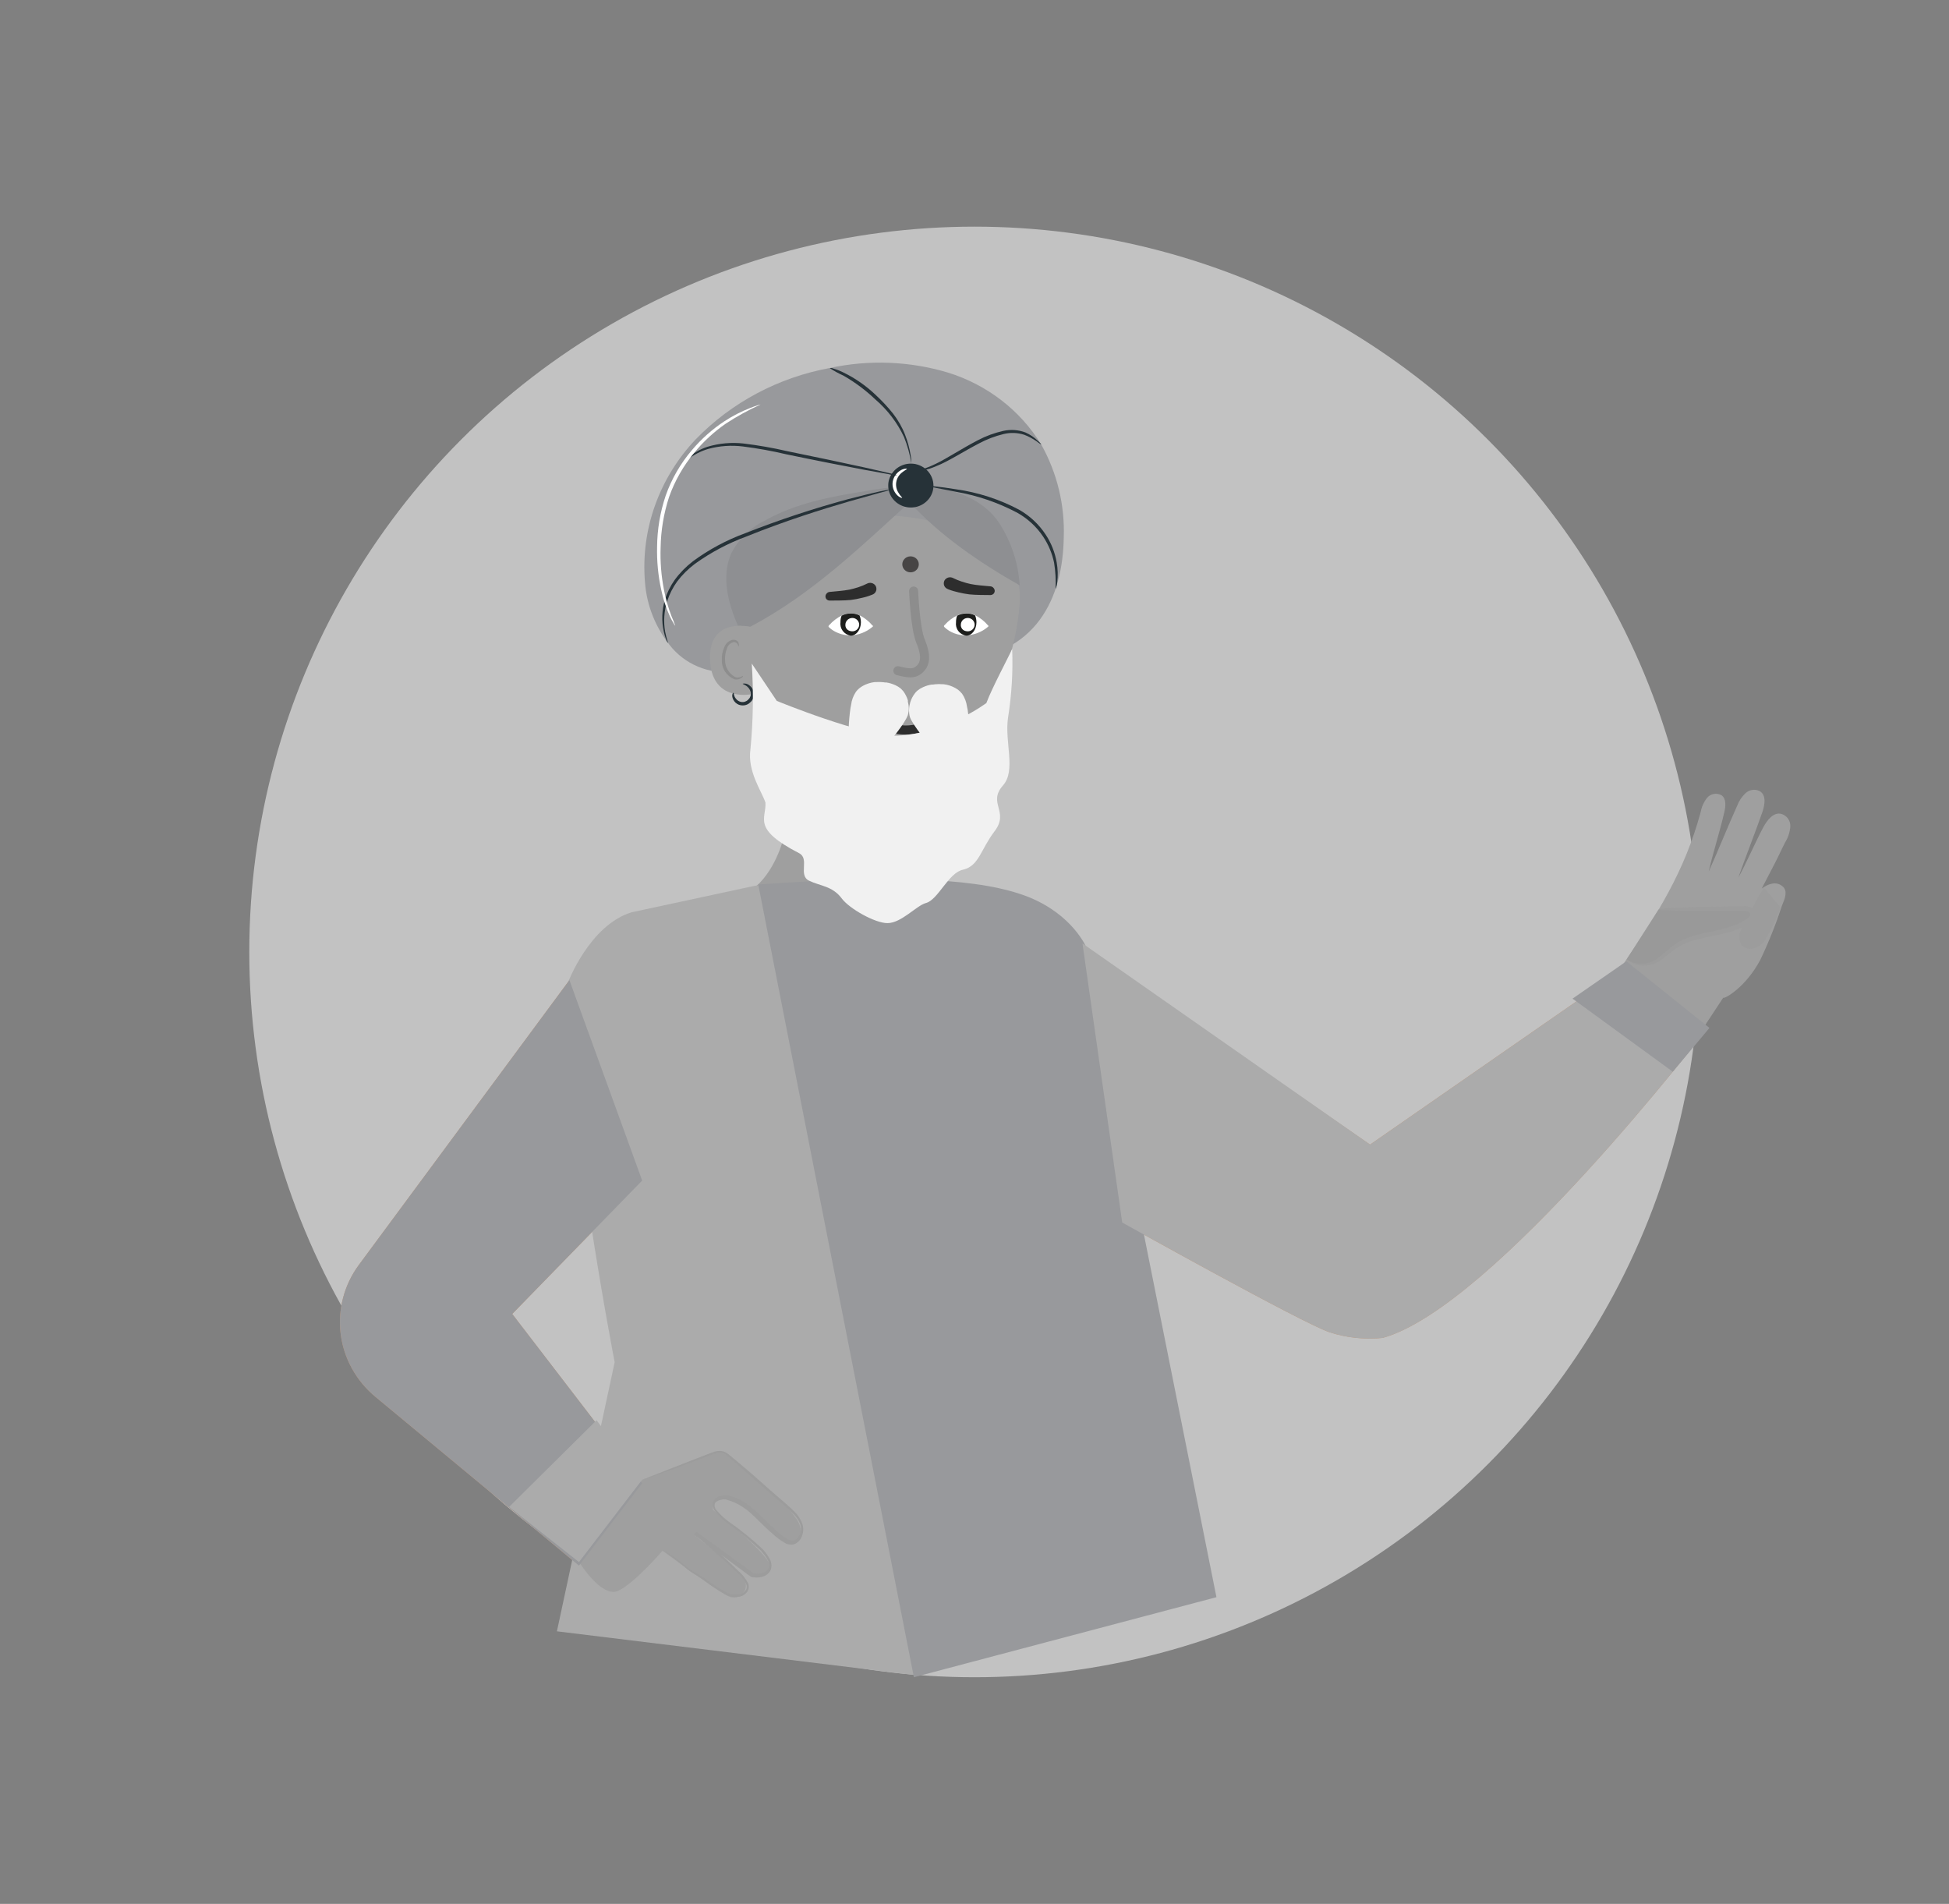 <svg width="43" height="42" viewBox="0 0 43 42" fill="none" xmlns="http://www.w3.org/2000/svg">
<rect x="0" y="0" width="43" height="42" fill="#808080" stroke="none"/>
<circle cx="21.5" cy="21" r="16" fill="#C2C2C2"/>
<g clip-path="url(#clip0_4819_14434)">
<path d="M20.78 19.582C20.78 19.582 19.952 21.541 18.84 21.541C17.728 21.541 16.68 19.55 16.68 19.55C16.68 19.55 17.77 18.742 17.324 16.227C17.139 15.197 20.386 15.308 20.409 16.015C20.484 18.517 20.78 19.582 20.78 19.582Z" fill="#9F9F9F"/>
<path d="M12.563 21.622L7.919 27.902C7.593 28.343 7.449 28.887 7.516 29.427C7.584 29.966 7.857 30.461 8.283 30.814L12.774 34.538L14.168 32.721L11.301 28.986L14.168 26.043L12.563 21.622Z" fill="#C59573"/>
<path d="M20.682 19.647C20.833 19.665 21.038 19.684 21.288 19.713H21.337C22.296 19.832 23.173 20.302 23.787 21.026C24.401 21.75 24.707 22.675 24.641 23.611L24.445 26.653C24.445 26.653 24.23 31.881 24.201 31.86L25.011 35.452L14.671 35.768L14.941 32.138L13.647 30.153L13.709 26.427L12.192 22.39C12.511 21.36 13.653 20.231 15.242 19.937C15.745 19.843 16.237 19.666 16.83 19.643C17.377 20.056 18.049 20.282 18.742 20.288C19.435 20.294 20.111 20.078 20.665 19.674L20.682 19.647Z" fill="#C59573"/>
<path d="M17.912 20.419L20.283 36.966L12.287 35.987L13.561 30.05C13.561 30.05 12.452 24.341 12.531 21.673C12.531 21.673 13.012 20.403 13.936 20.125L16.618 19.548C16.763 19.517 16.912 19.515 17.057 19.543C17.203 19.57 17.34 19.627 17.462 19.709C17.584 19.791 17.686 19.896 17.764 20.018C17.841 20.141 17.892 20.277 17.912 20.419Z" fill="#ABABAB"/>
<path d="M14.168 32.642L15.767 32.021C15.826 32.011 15.888 32.013 15.947 32.028C16.005 32.044 16.06 32.071 16.106 32.109C16.451 32.389 17.284 33.087 17.567 33.501C17.851 33.914 17.443 34.157 17.296 34.004C15.666 32.333 15.727 33.304 15.727 33.304C15.727 33.304 17.14 34.407 16.979 34.6C16.818 34.793 16.744 34.865 16.463 34.66C16.146 34.431 15.299 33.848 15.299 33.848C15.299 33.848 16.314 34.628 16.434 34.878C16.455 34.925 16.461 34.976 16.452 35.025C16.443 35.075 16.42 35.121 16.384 35.158C16.349 35.195 16.303 35.221 16.253 35.233C16.202 35.245 16.149 35.242 16.1 35.226C15.894 35.158 14.617 34.209 14.617 34.209C14.617 34.209 14.01 34.917 13.643 35.092C13.276 35.267 12.773 34.453 12.773 34.453L14.168 32.642Z" fill="#9F9F9F"/>
<path d="M14.217 32.638L14.252 32.622L14.355 32.578L14.758 32.416L15.397 32.166C15.524 32.119 15.65 32.062 15.802 32.019C15.843 32.007 15.887 32.004 15.93 32.012C15.972 32.019 16.012 32.037 16.046 32.063C16.112 32.113 16.169 32.167 16.235 32.222L17.063 32.934C17.215 33.065 17.366 33.19 17.518 33.337C17.599 33.414 17.661 33.508 17.7 33.611C17.719 33.667 17.725 33.726 17.719 33.784C17.712 33.842 17.694 33.899 17.663 33.949C17.629 34.005 17.575 34.048 17.512 34.069C17.479 34.077 17.445 34.078 17.412 34.073C17.379 34.068 17.348 34.057 17.319 34.039C17.217 33.98 17.122 33.908 17.037 33.827C16.86 33.68 16.7 33.499 16.523 33.345C16.43 33.268 16.328 33.203 16.219 33.152C16.165 33.127 16.109 33.106 16.051 33.09C16.025 33.08 15.998 33.075 15.97 33.075C15.943 33.077 15.915 33.082 15.889 33.09C15.837 33.105 15.781 33.136 15.769 33.172C15.764 33.197 15.764 33.222 15.77 33.246C15.777 33.271 15.789 33.293 15.805 33.312C15.883 33.404 15.972 33.488 16.069 33.561C16.338 33.746 16.592 33.952 16.828 34.176C16.882 34.236 16.93 34.301 16.97 34.37C16.994 34.407 17.01 34.448 17.017 34.491C17.024 34.534 17.021 34.578 17.01 34.62C16.993 34.661 16.966 34.697 16.932 34.726C16.898 34.754 16.858 34.775 16.814 34.785C16.733 34.806 16.648 34.806 16.567 34.785L15.312 33.855L15.356 33.802C15.579 33.998 15.789 34.187 15.987 34.367C16.086 34.459 16.181 34.548 16.272 34.638C16.371 34.719 16.451 34.819 16.508 34.932C16.519 34.964 16.523 34.998 16.518 35.031C16.513 35.064 16.5 35.095 16.48 35.122C16.443 35.171 16.389 35.206 16.328 35.221C16.214 35.244 16.094 35.225 15.993 35.166C15.824 35.072 15.663 34.964 15.512 34.844C15.446 34.798 15.376 34.754 15.305 34.715C15.241 34.677 15.181 34.634 15.127 34.585C15.022 34.498 14.936 34.425 14.863 34.367C14.79 34.31 14.731 34.269 14.69 34.242C14.669 34.23 14.649 34.217 14.629 34.203C14.653 34.209 14.676 34.22 14.696 34.233C14.758 34.269 14.819 34.308 14.877 34.35C14.953 34.406 15.042 34.478 15.147 34.562C15.201 34.607 15.26 34.648 15.323 34.684C15.398 34.724 15.469 34.767 15.537 34.812C15.688 34.927 15.848 35.03 16.015 35.122C16.106 35.175 16.214 35.192 16.318 35.169C16.369 35.16 16.414 35.132 16.445 35.091C16.462 35.071 16.472 35.046 16.475 35.02C16.478 34.994 16.474 34.968 16.463 34.944C16.409 34.839 16.333 34.745 16.241 34.669C16.149 34.582 16.052 34.492 15.954 34.403L15.321 33.842L15.365 33.791L16.617 34.701H16.603C16.671 34.719 16.743 34.719 16.811 34.701C16.844 34.695 16.875 34.681 16.902 34.66C16.928 34.64 16.949 34.614 16.963 34.584C17.002 34.462 16.888 34.326 16.794 34.214C16.564 33.994 16.316 33.791 16.054 33.608C15.95 33.528 15.857 33.437 15.775 33.336C15.752 33.307 15.735 33.273 15.728 33.237C15.72 33.201 15.721 33.164 15.731 33.128C15.748 33.096 15.772 33.067 15.801 33.045C15.831 33.022 15.866 33.007 15.902 32.999C15.936 32.989 15.97 32.983 16.005 32.981C16.041 32.981 16.077 32.988 16.11 33C16.171 33.018 16.231 33.04 16.289 33.066C16.402 33.121 16.507 33.19 16.602 33.271C16.787 33.431 16.943 33.607 17.116 33.755C17.196 33.832 17.285 33.899 17.381 33.957C17.421 33.982 17.469 33.992 17.516 33.985C17.561 33.968 17.599 33.936 17.622 33.895C17.648 33.853 17.664 33.806 17.669 33.758C17.675 33.709 17.67 33.66 17.654 33.614C17.614 33.521 17.554 33.438 17.477 33.371C17.325 33.224 17.174 33.099 17.022 32.968L16.2 32.248C16.137 32.195 16.077 32.137 16.017 32.091C15.99 32.069 15.957 32.054 15.922 32.048C15.887 32.041 15.851 32.043 15.817 32.053C15.678 32.094 15.541 32.153 15.417 32.2L14.772 32.438L14.364 32.585L14.258 32.622C14.246 32.63 14.232 32.636 14.217 32.638Z" fill="#9C9C9C"/>
<path d="M12.732 34.066C12.551 33.949 12.385 33.811 12.238 33.655C12.072 33.518 11.925 33.362 11.798 33.19C11.98 33.307 12.146 33.445 12.292 33.601C12.458 33.738 12.606 33.894 12.732 34.066Z" fill="white"/>
<path d="M35.804 21.283C36.571 20.168 37.169 19.214 37.521 17.916C37.541 17.802 37.589 17.694 37.661 17.602C37.698 17.557 37.751 17.526 37.809 17.515C37.868 17.504 37.929 17.514 37.981 17.543C38.091 17.622 38.073 17.785 38.043 17.916C37.946 18.34 37.796 18.799 37.699 19.226C37.871 18.851 38.154 18.152 38.325 17.778C38.364 17.673 38.427 17.578 38.509 17.499C38.55 17.46 38.603 17.434 38.66 17.426C38.716 17.418 38.775 17.427 38.826 17.453C38.977 17.546 38.935 17.761 38.88 17.921C38.763 18.264 38.468 19.02 38.352 19.361C38.515 19.067 38.741 18.552 38.903 18.249C38.988 18.093 39.126 17.909 39.303 17.955C39.364 17.974 39.416 18.012 39.451 18.063C39.486 18.114 39.503 18.174 39.499 18.236C39.489 18.358 39.45 18.477 39.385 18.583C39.27 18.808 39.272 18.821 39.156 19.047L38.867 19.604C38.867 19.604 39.149 19.367 39.346 19.57C39.443 19.67 39.373 19.84 39.319 19.968C39.184 20.381 39.023 20.785 38.835 21.179C38.499 21.803 38.029 22.047 38.019 22.009L37.582 22.672L35.804 21.283Z" fill="#9F9F9F"/>
<path d="M38.915 19.582C38.771 19.859 38.627 20.137 38.486 20.414C38.446 20.481 38.418 20.554 38.404 20.63C38.397 20.668 38.4 20.707 38.413 20.744C38.425 20.781 38.447 20.814 38.475 20.841C38.508 20.864 38.548 20.879 38.589 20.883C38.63 20.887 38.671 20.88 38.709 20.863C38.786 20.832 38.852 20.781 38.901 20.715C38.964 20.636 39.244 20.076 39.281 20.012" fill="#9C9C9C"/>
<path d="M39.282 20.024C39.243 20.149 39.193 20.269 39.13 20.384C39.071 20.516 39.002 20.643 38.924 20.766C38.866 20.838 38.787 20.892 38.697 20.922C38.648 20.935 38.596 20.935 38.546 20.922C38.518 20.916 38.492 20.904 38.469 20.888C38.446 20.872 38.427 20.851 38.412 20.827C38.388 20.782 38.374 20.732 38.372 20.681C38.37 20.631 38.38 20.58 38.402 20.533C38.437 20.446 38.479 20.376 38.516 20.303C38.59 20.168 38.657 20.043 38.719 19.928C38.776 19.807 38.845 19.691 38.925 19.582C38.887 19.708 38.836 19.829 38.773 19.945L38.585 20.327C38.55 20.399 38.508 20.474 38.479 20.549C38.462 20.585 38.453 20.623 38.453 20.663C38.453 20.702 38.462 20.741 38.479 20.776C38.501 20.806 38.533 20.828 38.569 20.839C38.606 20.85 38.645 20.849 38.681 20.836C38.756 20.812 38.822 20.768 38.87 20.708C38.958 20.586 39.022 20.449 39.084 20.346C39.139 20.233 39.205 20.125 39.282 20.024Z" fill="#9C9C9C"/>
<path d="M35.888 21.163C36.039 21.276 36.305 21.334 36.466 21.225C36.627 21.116 36.758 20.988 36.921 20.885C37.39 20.574 38.059 20.66 38.512 20.329C38.576 20.283 38.64 20.206 38.606 20.136C38.573 20.065 38.486 20.062 38.412 20.064H36.592" fill="#999999"/>
<path d="M36.591 20.064C36.66 20.044 36.731 20.033 36.802 20.031C36.934 20.031 37.124 20.018 37.357 20.011L38.181 19.994H38.419C38.516 19.978 38.615 20 38.695 20.055C38.718 20.077 38.733 20.105 38.737 20.136C38.742 20.166 38.737 20.198 38.723 20.225C38.701 20.272 38.668 20.312 38.626 20.342C38.552 20.397 38.472 20.443 38.387 20.48C38.044 20.627 37.697 20.649 37.407 20.735C37.269 20.769 37.138 20.825 37.017 20.899C36.907 20.968 36.814 21.055 36.714 21.126C36.644 21.191 36.56 21.24 36.468 21.27C36.376 21.3 36.278 21.31 36.182 21.3C36.105 21.288 36.033 21.259 35.971 21.214C36.04 21.241 36.113 21.256 36.188 21.26C36.277 21.262 36.365 21.246 36.447 21.213C36.53 21.18 36.604 21.131 36.666 21.069C36.754 20.998 36.844 20.907 36.961 20.827C37.088 20.745 37.227 20.683 37.372 20.642C37.676 20.549 38.02 20.521 38.336 20.384C38.413 20.352 38.486 20.31 38.553 20.261C38.615 20.215 38.645 20.15 38.612 20.125C38.55 20.098 38.481 20.088 38.413 20.095H37.351C37.116 20.095 36.926 20.095 36.794 20.083C36.726 20.085 36.658 20.079 36.591 20.064Z" fill="#9C9C9C"/>
<path d="M23.807 20.812L30.227 25.25L35.84 21.355L37.672 22.68C37.672 22.68 32.957 28.838 30.503 29.515C30.109 29.554 29.712 29.512 29.336 29.391C28.738 29.192 24.758 26.969 24.758 26.969L23.807 20.812Z" fill="#C59573"/>
<path d="M35.853 21.38C35.725 21.547 35.575 21.695 35.407 21.822C35.275 21.935 35.152 22.032 35.056 22.098C35.02 22.125 34.98 22.149 34.94 22.169C34.927 22.175 34.914 22.179 34.9 22.181C34.885 22.181 34.883 22.168 34.888 22.169C34.893 22.171 35.093 21.988 35.355 21.764C35.506 21.619 35.673 21.49 35.853 21.38Z" fill="white"/>
<path d="M16.289 14.805C16.023 14.851 15.748 14.83 15.493 14.742C15.238 14.654 15.011 14.502 14.835 14.303C14.478 13.886 14.266 13.371 14.229 12.831C14.183 12.261 14.259 11.688 14.452 11.148C14.645 10.608 14.95 10.112 15.35 9.691C16.14 8.877 17.175 8.326 18.308 8.118C19.172 7.931 20.071 7.966 20.917 8.22C21.778 8.487 22.509 9.051 22.971 9.804C23.325 10.435 23.496 11.147 23.469 11.864C23.458 12.506 23.317 13.165 22.935 13.68C22.553 14.195 21.917 14.541 21.291 14.448" fill="#98999C"/>
<path d="M22.501 13.161C22.501 14.001 22.034 15.436 21.72 16.072C21.434 16.65 20.882 17.407 20.004 17.407C19.033 17.407 17.337 16.457 16.97 15.999C16.465 15.37 16.263 13.911 16.263 13.161C16.272 12.25 17.143 11.791 17.968 11.56C18.89 11.301 19.87 11.301 20.793 11.56C21.621 11.791 22.501 12.25 22.501 13.161Z" fill="#9F9F9F"/>
<path d="M16.545 13.83C17.891 13.122 18.953 12.095 20.069 11.08C20.737 11.816 21.631 12.422 22.497 12.913C22.468 12.424 22.311 11.949 22.042 11.534C21.75 11.093 21.225 10.846 20.694 10.765C20.16 10.708 19.62 10.731 19.092 10.834C18.334 10.953 17.548 11.103 16.878 11.482C16.552 11.641 16.289 11.9 16.128 12.217C15.914 12.729 16.06 13.293 16.28 13.803" fill="#8E8F92"/>
<path d="M20.584 10.811C20.564 10.905 20.515 10.991 20.445 11.057C20.375 11.124 20.285 11.17 20.189 11.187C20.092 11.205 19.991 11.195 19.901 11.157C19.81 11.12 19.733 11.057 19.678 10.977C19.624 10.897 19.596 10.804 19.597 10.708C19.597 10.612 19.627 10.519 19.683 10.44C19.738 10.361 19.816 10.299 19.908 10.263C19.999 10.227 20.099 10.218 20.196 10.237C20.326 10.264 20.44 10.339 20.512 10.446C20.585 10.554 20.611 10.685 20.584 10.811Z" fill="#263238"/>
<path d="M19.904 10.98C19.904 10.989 19.848 10.98 19.788 10.917C19.751 10.878 19.723 10.831 19.707 10.78C19.691 10.729 19.687 10.675 19.696 10.623C19.706 10.57 19.727 10.52 19.759 10.476C19.791 10.432 19.833 10.396 19.881 10.369C19.955 10.331 20.008 10.336 20.01 10.344C20.011 10.353 19.967 10.371 19.911 10.415C19.838 10.468 19.788 10.547 19.774 10.634C19.759 10.722 19.78 10.812 19.832 10.884C19.863 10.942 19.904 10.97 19.904 10.98Z" fill="white"/>
<path d="M18.308 8.121C18.336 8.115 18.366 8.12 18.391 8.133C18.468 8.155 18.543 8.184 18.614 8.22C18.878 8.349 19.119 8.519 19.329 8.721C19.463 8.846 19.588 8.98 19.702 9.123C19.814 9.267 19.905 9.426 19.97 9.595C20.025 9.738 20.066 9.886 20.09 10.037C20.103 10.098 20.108 10.161 20.107 10.224C20.075 10.025 20.021 9.83 19.946 9.643C19.798 9.325 19.581 9.042 19.312 8.811C19.1 8.609 18.864 8.433 18.608 8.286C18.503 8.239 18.403 8.184 18.308 8.121Z" fill="#263238"/>
<path d="M14.733 14.182C14.721 14.163 14.711 14.143 14.702 14.122C14.678 14.062 14.659 14.001 14.646 13.938C14.593 13.705 14.601 13.463 14.669 13.233C14.717 13.076 14.79 12.927 14.886 12.792C14.999 12.638 15.134 12.5 15.286 12.383C15.638 12.123 16.027 11.915 16.441 11.763C17.179 11.472 17.934 11.222 18.701 11.014C19.005 10.936 19.237 10.879 19.404 10.842L19.596 10.804C19.619 10.798 19.642 10.795 19.665 10.795C19.582 10.826 19.497 10.852 19.411 10.871L18.718 11.066C18.134 11.236 17.325 11.489 16.471 11.834C16.064 11.983 15.681 12.187 15.332 12.438C15.183 12.55 15.05 12.681 14.939 12.829C14.845 12.96 14.772 13.103 14.722 13.255C14.651 13.476 14.635 13.71 14.675 13.938C14.705 14.094 14.746 14.181 14.733 14.182Z" fill="#263238"/>
<path d="M15.034 10.275C15.037 10.258 15.046 10.243 15.059 10.231C15.087 10.193 15.119 10.156 15.154 10.122C15.283 10.002 15.439 9.911 15.609 9.856C15.867 9.778 16.138 9.754 16.406 9.784C16.728 9.823 17.048 9.879 17.364 9.952C18.038 10.09 18.646 10.218 19.086 10.315L19.607 10.434C19.671 10.446 19.734 10.464 19.795 10.489C19.729 10.486 19.664 10.476 19.601 10.459L19.076 10.365C18.633 10.281 18.014 10.161 17.348 10.022C17.035 9.948 16.718 9.891 16.398 9.85C16.14 9.817 15.877 9.835 15.626 9.903C15.459 9.952 15.305 10.032 15.171 10.14C15.081 10.224 15.039 10.28 15.034 10.275Z" fill="#263238"/>
<path d="M22.971 9.806C22.937 9.785 22.904 9.763 22.873 9.738C22.788 9.678 22.695 9.628 22.597 9.591C22.45 9.544 22.292 9.538 22.142 9.575C21.954 9.621 21.773 9.689 21.603 9.78C21.239 9.969 20.92 10.18 20.663 10.28C20.565 10.323 20.463 10.357 20.359 10.381C20.321 10.395 20.28 10.399 20.239 10.395C20.239 10.383 20.403 10.349 20.647 10.231C20.892 10.114 21.201 9.906 21.574 9.712C21.75 9.619 21.938 9.55 22.133 9.506C22.297 9.469 22.469 9.481 22.626 9.541C22.726 9.586 22.818 9.648 22.897 9.724C22.949 9.768 22.974 9.802 22.971 9.806Z" fill="#263238"/>
<path d="M23.289 12.993C23.298 12.799 23.287 12.605 23.256 12.414C23.213 12.208 23.131 12.013 23.014 11.837C22.869 11.62 22.673 11.44 22.442 11.31C22.016 11.085 21.555 10.928 21.077 10.846C20.711 10.773 20.484 10.735 20.485 10.723C20.54 10.72 20.594 10.723 20.648 10.732C20.752 10.743 20.902 10.762 21.088 10.793C21.577 10.861 22.05 11.014 22.483 11.244C22.721 11.379 22.922 11.567 23.07 11.793C23.193 11.979 23.275 12.187 23.313 12.405C23.339 12.55 23.343 12.699 23.325 12.846C23.321 12.897 23.309 12.946 23.289 12.993Z" fill="#263238"/>
<path d="M14.898 13.805C14.883 13.79 14.872 13.773 14.864 13.754C14.834 13.706 14.807 13.657 14.784 13.607C14.695 13.413 14.629 13.211 14.587 13.003C14.52 12.696 14.49 12.382 14.497 12.067C14.5 11.682 14.564 11.299 14.687 10.933C14.816 10.567 15.012 10.227 15.266 9.929C15.472 9.685 15.712 9.471 15.981 9.294C16.161 9.176 16.353 9.077 16.554 8.999C16.609 8.977 16.665 8.957 16.721 8.939C16.74 8.932 16.76 8.927 16.78 8.924C16.513 9.045 16.257 9.185 16.013 9.345C15.754 9.525 15.521 9.739 15.322 9.981C15.077 10.274 14.887 10.608 14.761 10.965C14.644 11.325 14.581 11.7 14.575 12.078C14.564 12.387 14.588 12.697 14.647 13.002C14.685 13.207 14.743 13.409 14.819 13.604C14.849 13.669 14.875 13.737 14.898 13.805Z" fill="white"/>
<path d="M19.244 13.833C19.111 13.944 18.944 14.009 18.769 14.017C18.679 14.018 18.59 14.002 18.506 13.97C18.428 13.942 18.357 13.899 18.296 13.844C18.267 13.817 18.279 13.807 18.296 13.789C18.375 13.7 18.471 13.627 18.579 13.574C18.64 13.545 18.706 13.53 18.773 13.53C18.84 13.53 18.906 13.545 18.966 13.574C19.075 13.63 19.171 13.706 19.248 13.798C19.261 13.805 19.274 13.81 19.244 13.833Z" fill="white"/>
<path d="M18.994 13.729C18.994 13.888 18.894 14.023 18.769 14.023C18.7 14.012 18.637 13.975 18.595 13.92C18.553 13.866 18.534 13.797 18.543 13.729C18.541 13.679 18.549 13.629 18.568 13.582C18.629 13.55 18.697 13.533 18.766 13.533C18.835 13.53 18.904 13.545 18.965 13.577C18.984 13.626 18.994 13.677 18.994 13.729Z" fill="#1D1E1C"/>
<path d="M18.769 13.923C18.8 13.93 18.832 13.928 18.861 13.916C18.89 13.905 18.915 13.885 18.931 13.86C18.948 13.834 18.957 13.804 18.956 13.774C18.954 13.743 18.943 13.714 18.924 13.69C18.905 13.666 18.879 13.648 18.849 13.639C18.819 13.63 18.787 13.631 18.757 13.64C18.727 13.649 18.701 13.668 18.683 13.692C18.664 13.716 18.653 13.746 18.652 13.776C18.648 13.81 18.658 13.845 18.68 13.873C18.702 13.9 18.734 13.918 18.769 13.923Z" fill="white"/>
<path d="M21.791 13.833C21.658 13.944 21.491 14.009 21.316 14.017C21.226 14.018 21.137 14.002 21.053 13.97C20.975 13.941 20.903 13.897 20.843 13.841C20.814 13.814 20.826 13.804 20.843 13.786C20.922 13.697 21.018 13.624 21.126 13.572C21.186 13.543 21.253 13.527 21.32 13.527C21.387 13.527 21.453 13.543 21.513 13.572C21.622 13.627 21.719 13.703 21.797 13.795C21.807 13.805 21.821 13.81 21.791 13.833Z" fill="white"/>
<path d="M21.543 13.729C21.543 13.888 21.443 14.023 21.32 14.023C21.25 14.013 21.186 13.976 21.144 13.921C21.101 13.866 21.083 13.797 21.092 13.729C21.091 13.679 21.099 13.629 21.117 13.582C21.178 13.55 21.247 13.533 21.317 13.533C21.386 13.53 21.454 13.545 21.514 13.577C21.534 13.626 21.543 13.677 21.543 13.729Z" fill="#1D1E1C"/>
<path d="M21.316 13.923C21.346 13.93 21.378 13.928 21.408 13.916C21.437 13.905 21.461 13.885 21.478 13.86C21.495 13.834 21.504 13.804 21.503 13.774C21.501 13.743 21.49 13.714 21.471 13.69C21.452 13.666 21.426 13.648 21.396 13.639C21.366 13.63 21.334 13.631 21.304 13.64C21.274 13.649 21.248 13.668 21.229 13.692C21.211 13.716 21.2 13.746 21.199 13.776C21.195 13.81 21.205 13.845 21.227 13.873C21.248 13.9 21.281 13.918 21.316 13.923Z" fill="white"/>
<path d="M20.157 13.039C20.157 13.039 20.189 13.849 20.309 14.144C20.482 14.553 20.369 14.697 20.265 14.784C20.16 14.87 20.023 14.85 19.81 14.796" stroke="#8D8D8D" stroke-width="0.2" stroke-miterlimit="10" stroke-linecap="round"/>
<path d="M19.237 13.121C19.164 13.151 19.088 13.174 19.011 13.19C18.932 13.21 18.853 13.224 18.773 13.235C18.609 13.251 18.457 13.246 18.307 13.249C18.282 13.249 18.257 13.24 18.239 13.223C18.221 13.205 18.212 13.182 18.212 13.157C18.212 13.133 18.221 13.11 18.239 13.092C18.255 13.073 18.277 13.061 18.302 13.058C18.454 13.043 18.606 13.033 18.742 13.007C18.811 12.992 18.879 12.973 18.946 12.951C19.009 12.93 19.071 12.904 19.131 12.874C19.163 12.857 19.2 12.853 19.236 12.863C19.271 12.872 19.301 12.895 19.319 12.925C19.328 12.941 19.334 12.958 19.335 12.976C19.338 12.993 19.336 13.011 19.331 13.028C19.326 13.046 19.317 13.062 19.306 13.076C19.295 13.089 19.28 13.101 19.264 13.11L19.237 13.121Z" fill="#2D2D2D"/>
<path d="M20.921 13C20.995 13.029 21.071 13.051 21.148 13.068C21.227 13.087 21.306 13.102 21.387 13.112C21.549 13.128 21.702 13.124 21.852 13.127C21.877 13.126 21.901 13.117 21.919 13.1C21.936 13.083 21.946 13.059 21.946 13.035C21.946 13.011 21.936 12.987 21.919 12.969C21.911 12.96 21.902 12.952 21.891 12.946C21.88 12.94 21.868 12.937 21.855 12.935C21.704 12.921 21.552 12.911 21.416 12.884C21.347 12.869 21.28 12.851 21.214 12.828C21.15 12.807 21.088 12.782 21.029 12.752C20.996 12.735 20.958 12.73 20.923 12.74C20.888 12.75 20.857 12.772 20.839 12.803C20.822 12.835 20.818 12.871 20.827 12.906C20.837 12.941 20.861 12.97 20.894 12.987L20.921 13Z" fill="#2D2D2D"/>
<path d="M20.089 12.626C20.19 12.626 20.271 12.547 20.271 12.449C20.271 12.351 20.19 12.273 20.089 12.273C19.989 12.273 19.907 12.351 19.907 12.449C19.907 12.547 19.989 12.626 20.089 12.626Z" fill="#474545"/>
<path d="M19.275 15.83C19.442 15.984 19.657 16.079 19.887 16.1C20.116 16.121 20.346 16.067 20.539 15.946" stroke="#2D2D2D" stroke-width="0.2" stroke-miterlimit="10" stroke-linecap="round"/>
<path d="M16.627 15.303C16.454 15.352 15.694 15.427 15.665 14.549C15.632 13.557 16.634 13.839 16.66 13.851C16.66 13.851 16.66 14.028 16.66 14.257L16.627 15.303Z" fill="#9F9F9F"/>
<path d="M16.393 14.906C16.378 14.917 16.363 14.925 16.346 14.932C16.325 14.941 16.302 14.946 16.279 14.946C16.256 14.946 16.234 14.941 16.212 14.932C16.145 14.893 16.09 14.838 16.052 14.771C16.014 14.705 15.995 14.63 15.997 14.554C15.992 14.47 16.006 14.385 16.038 14.306C16.047 14.274 16.064 14.246 16.086 14.222C16.109 14.198 16.137 14.18 16.169 14.169C16.189 14.163 16.21 14.164 16.23 14.172C16.249 14.181 16.265 14.195 16.275 14.213C16.29 14.241 16.284 14.26 16.288 14.261C16.293 14.263 16.31 14.245 16.3 14.204C16.297 14.178 16.283 14.155 16.263 14.138C16.234 14.118 16.199 14.11 16.164 14.114C16.12 14.125 16.08 14.146 16.047 14.176C16.015 14.206 15.991 14.243 15.977 14.285C15.938 14.373 15.92 14.468 15.926 14.563C15.922 14.652 15.947 14.739 15.995 14.814C16.044 14.889 16.115 14.948 16.199 14.984C16.227 14.991 16.256 14.992 16.284 14.987C16.312 14.981 16.338 14.97 16.361 14.953C16.393 14.932 16.398 14.906 16.393 14.906Z" fill="#8D8D8D"/>
<path d="M16.386 15.083C16.412 15.076 16.44 15.077 16.467 15.084C16.493 15.091 16.517 15.104 16.537 15.122C16.588 15.161 16.622 15.217 16.634 15.278C16.64 15.318 16.636 15.357 16.622 15.395C16.608 15.432 16.586 15.465 16.555 15.492C16.535 15.513 16.509 15.531 16.482 15.543C16.454 15.555 16.424 15.562 16.393 15.562C16.363 15.563 16.333 15.558 16.304 15.548C16.276 15.537 16.25 15.521 16.228 15.501C16.21 15.483 16.194 15.463 16.182 15.442C16.129 15.346 16.169 15.277 16.182 15.283C16.196 15.289 16.182 15.346 16.235 15.412C16.264 15.45 16.306 15.477 16.354 15.486C16.381 15.49 16.409 15.488 16.436 15.479C16.462 15.47 16.486 15.456 16.505 15.436C16.526 15.418 16.543 15.395 16.553 15.369C16.564 15.344 16.568 15.316 16.566 15.289C16.559 15.242 16.538 15.198 16.505 15.164C16.446 15.102 16.384 15.095 16.386 15.083Z" fill="#263238"/>
<path d="M16.729 19.512L20.163 37L26.838 35.234L23.974 20.912C23.974 20.912 23.683 20.193 22.706 19.794C21.68 19.382 19.904 19.288 16.729 19.512Z" fill="#98999C"/>
<path d="M23.882 20.812L30.228 25.25L35.841 21.355L37.673 22.68C37.673 22.68 32.958 28.838 30.504 29.515C30.11 29.554 29.712 29.512 29.337 29.391C28.739 29.192 24.759 26.969 24.759 26.969L23.882 20.812Z" fill="#ABABAB"/>
<path d="M35.882 21.207L37.715 22.676L36.906 23.642L34.694 22.03" fill="#98999C"/>
<path d="M12.563 21.622L7.919 27.902C7.593 28.343 7.449 28.887 7.516 29.427C7.584 29.966 7.857 30.461 8.283 30.814L12.774 34.538L14.168 32.721L11.301 28.986L14.168 26.043L12.563 21.622Z" fill="#98999C"/>
<path d="M11.232 33.243L13.161 31.331L14.168 32.642L12.774 34.459L11.232 33.243Z" fill="#ABABAB"/>
<path d="M19.794 16.227C19.069 16.255 17.138 15.462 17.138 15.462L16.586 14.638C16.627 15.268 16.617 15.899 16.557 16.527C16.486 17.017 16.805 17.454 16.888 17.705C16.908 18.067 16.584 18.28 17.631 18.822C17.868 18.944 17.604 19.307 17.85 19.428C18.096 19.548 18.366 19.543 18.572 19.821C18.743 20.049 19.311 20.367 19.581 20.364C19.884 20.364 20.218 19.98 20.424 19.922C20.697 19.856 20.922 19.254 21.245 19.186C21.6 19.105 21.638 18.736 21.941 18.34C22.278 17.899 21.78 17.721 22.129 17.326C22.422 16.994 22.16 16.375 22.24 15.83C22.32 15.329 22.351 14.821 22.331 14.315C22.235 14.528 21.887 15.172 21.762 15.509C21.761 15.509 20.863 16.186 19.794 16.227Z" fill="#F1F1F1"/>
<path d="M21.385 16.533V16.578C21.385 16.706 21.376 16.825 21.372 16.932C21.372 16.947 21.372 16.96 21.372 16.975C21.372 17.122 21.355 17.244 21.349 17.31C21.349 17.328 21.349 17.341 21.349 17.352C21.349 17.362 21.349 17.371 21.349 17.371C21.349 17.371 21.108 17.122 20.835 16.814C20.81 16.789 20.788 16.763 20.763 16.736C20.46 16.396 20.143 16.001 20.075 15.82C20.048 15.723 20.048 15.622 20.075 15.525C20.076 15.515 20.079 15.505 20.082 15.495C20.104 15.423 20.138 15.356 20.184 15.296L20.199 15.277C20.213 15.261 20.228 15.246 20.244 15.233C20.276 15.206 20.312 15.183 20.351 15.166C20.357 15.162 20.364 15.158 20.372 15.156C20.43 15.13 20.491 15.111 20.554 15.102C20.562 15.101 20.57 15.101 20.578 15.102C20.648 15.091 20.719 15.089 20.789 15.094H20.816C20.909 15.104 20.997 15.133 21.077 15.178L21.118 15.203C21.159 15.231 21.195 15.265 21.226 15.303C21.285 15.389 21.322 15.488 21.335 15.59L21.349 15.658C21.371 15.807 21.384 15.957 21.388 16.108C21.388 16.123 21.388 16.14 21.388 16.157C21.388 16.28 21.388 16.408 21.385 16.533Z" fill="#F1F1F1"/>
<path d="M18.71 16.492V16.536C18.71 16.663 18.72 16.783 18.724 16.891C18.724 16.905 18.724 16.919 18.724 16.932C18.732 17.079 18.741 17.203 18.747 17.269C18.747 17.287 18.747 17.3 18.747 17.309C18.747 17.317 18.747 17.329 18.747 17.329C18.747 17.329 18.994 17.081 19.27 16.77C19.295 16.745 19.317 16.718 19.342 16.692C19.645 16.352 19.962 15.964 20.03 15.774C20.057 15.678 20.057 15.576 20.03 15.48C20.031 15.469 20.031 15.459 20.03 15.449C20.008 15.377 19.974 15.309 19.929 15.248L19.913 15.231C19.9 15.215 19.884 15.199 19.868 15.185C19.835 15.159 19.8 15.137 19.762 15.119C19.755 15.115 19.748 15.112 19.741 15.11C19.683 15.084 19.622 15.066 19.559 15.056C19.55 15.054 19.542 15.054 19.534 15.056C19.465 15.045 19.394 15.043 19.323 15.047H19.296C19.204 15.058 19.116 15.087 19.035 15.131L18.994 15.157C18.953 15.185 18.917 15.219 18.887 15.257C18.827 15.346 18.789 15.447 18.777 15.552L18.764 15.619C18.742 15.769 18.729 15.919 18.724 16.07C18.724 16.084 18.724 16.102 18.724 16.117C18.707 16.236 18.707 16.364 18.71 16.492Z" fill="#F1F1F1"/>
</g>
<defs>
<clipPath id="clip0_4819_14434">
<rect width="36" height="31" fill="white" transform="translate(3.5 6)"/>
</clipPath>
</defs>
</svg>
